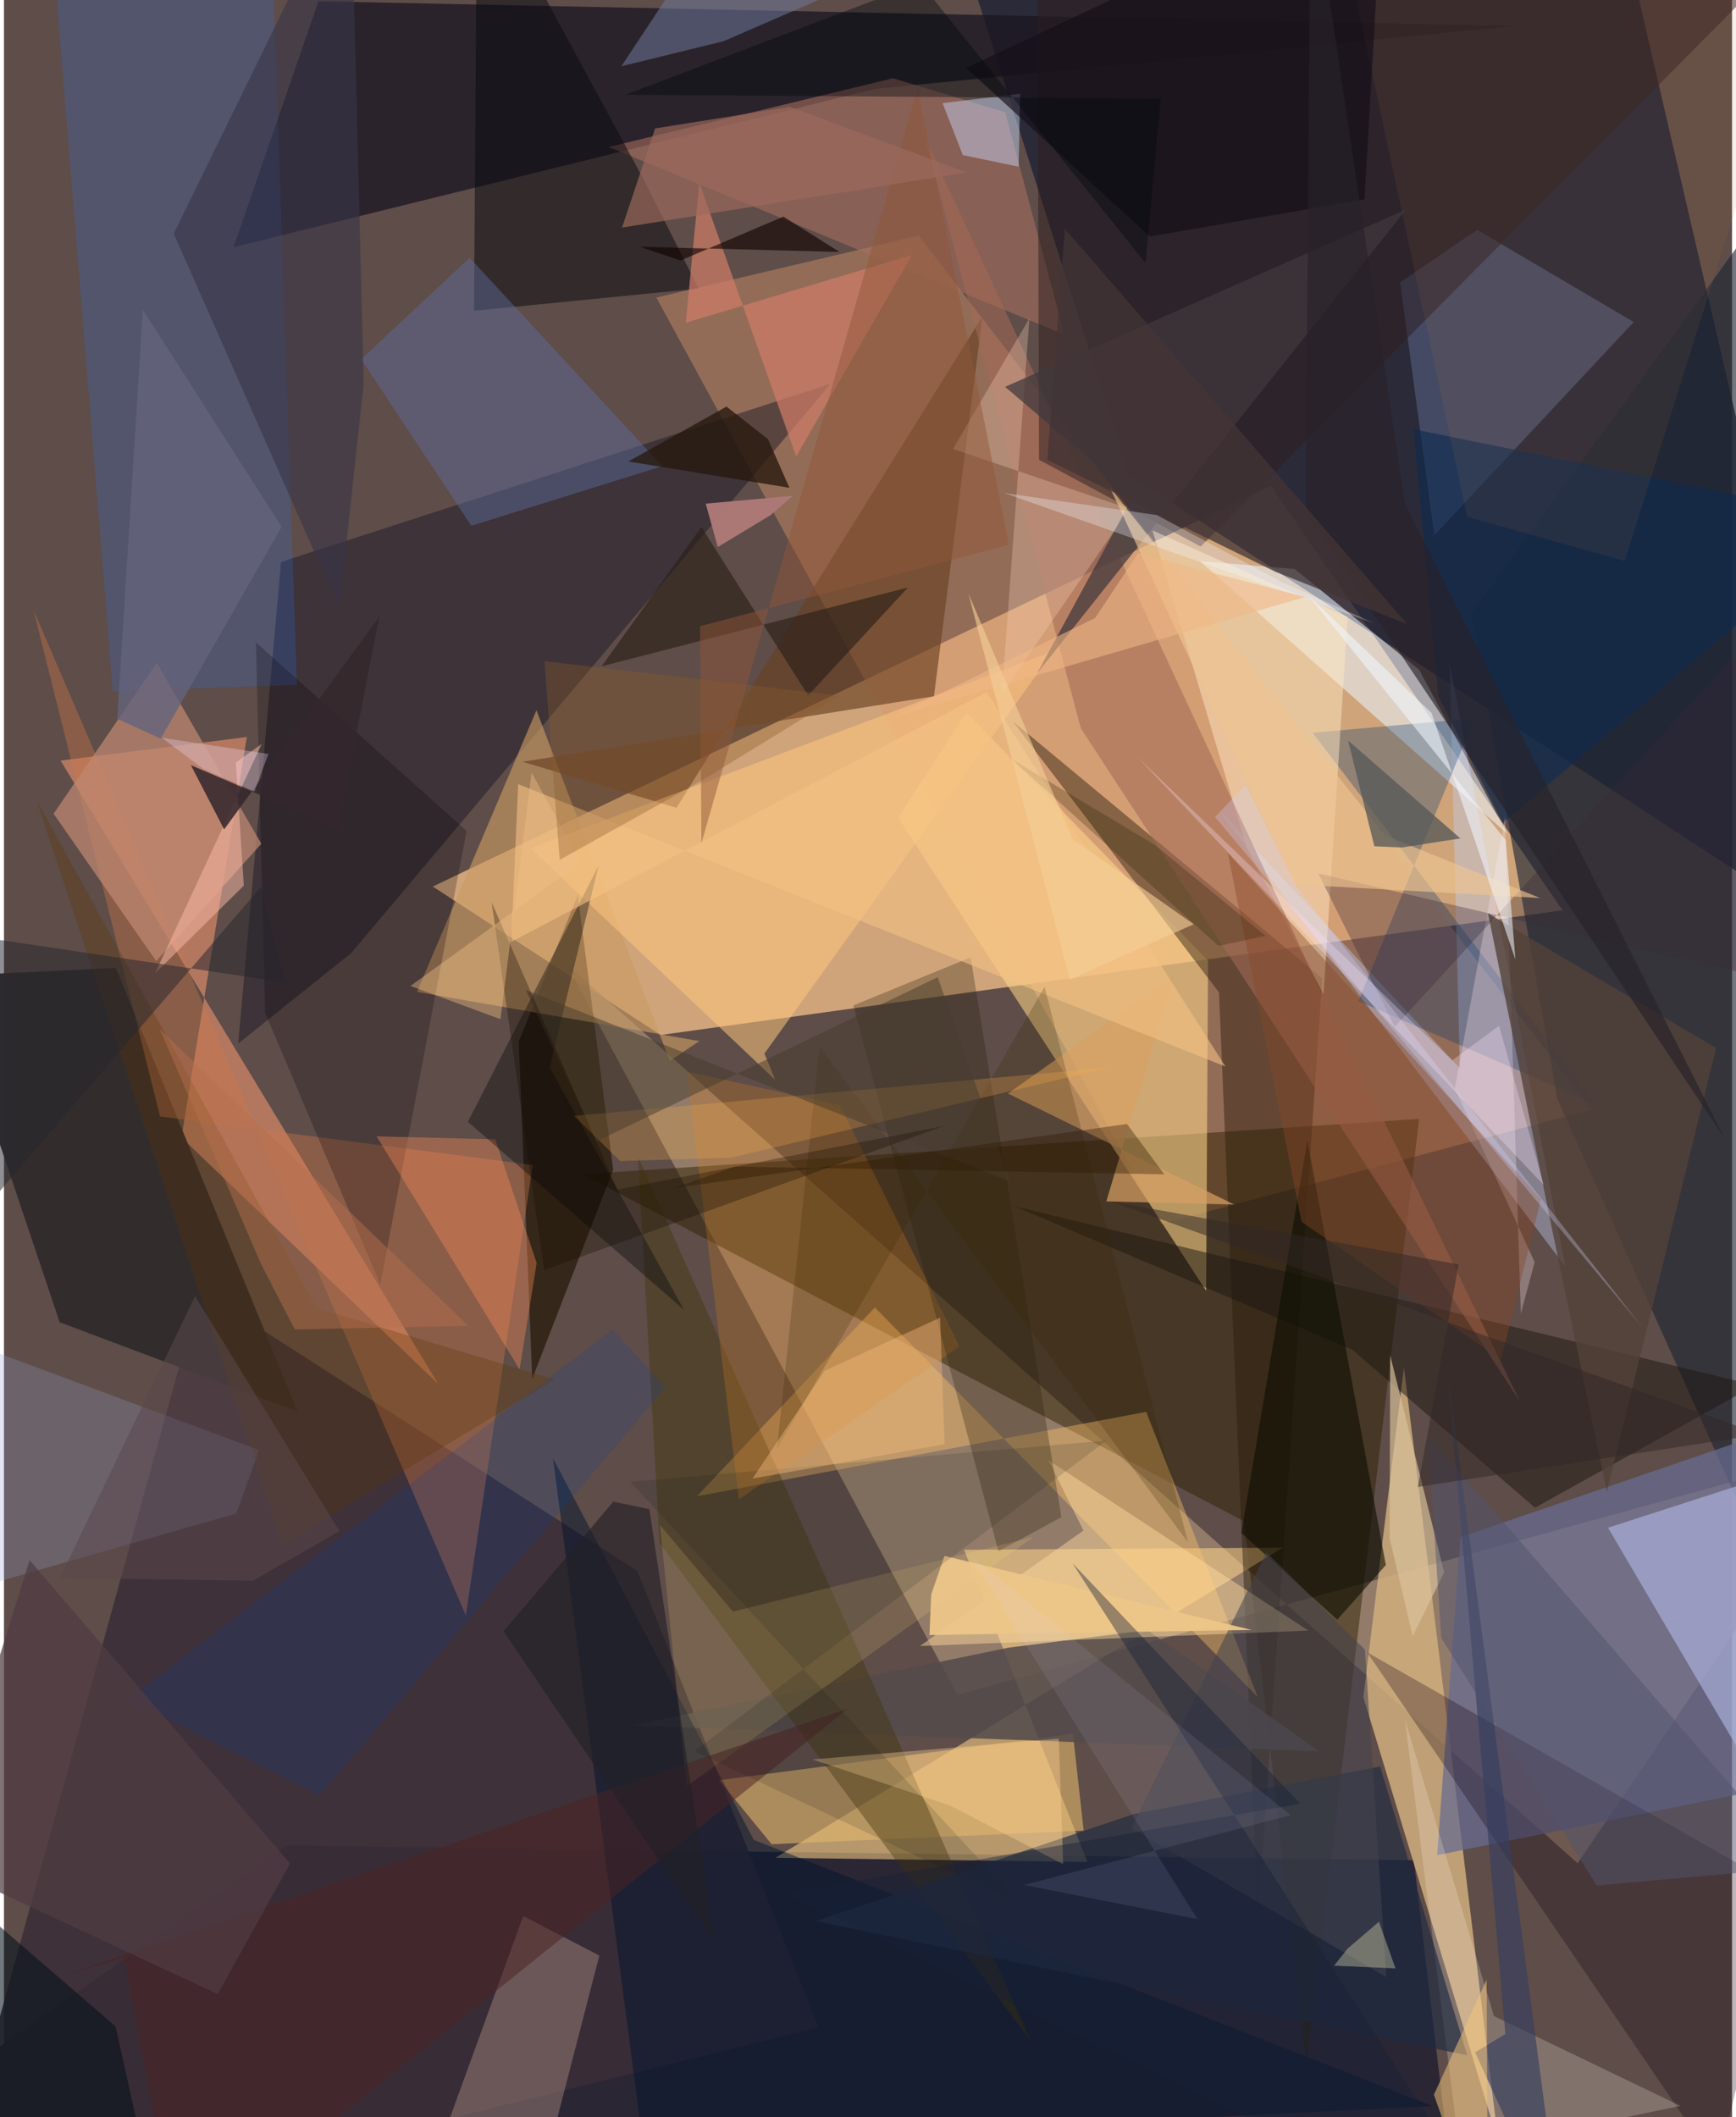 <svg xmlns="http://www.w3.org/2000/svg" width="228" height="278" viewBox="0 0 836 1024"><path fill="#5e4d48" d="M0 0h836v1024H0z"/><path fill="#e9b886" fill-opacity=".816" d="M612.906 235L207.46 428.788l110.216 71.8 436.321-60.308z"/><path fill="#9f8771" fill-opacity=".796" d="M898 699.666L461.278 819.83l-189.28-353.813L761.32 901.198z"/><path fill="#1e2133" fill-opacity=".784" d="M898 460.395L777.213-59.53 451.579-62l92.489 291.5z"/><path fill="#252233" fill-opacity=".898" d="M-62 1031.988L704.152 1086l-22.084-186.26-545.623-7.124z"/><path fill="#da976c" fill-opacity=".427" d="M315.597 143.914l244.248 448.044 208.228-55.28-325.577-422.701z"/><path fill="#2f2000" fill-opacity=".478" d="M684.63 541.171l-54.523 457.982-30.175-263.363-320.05-167.86z"/><path fill="#ffd58a" fill-opacity=".549" d="M618.685 748.545L373.213 898.55l150.943 2.027-59.67-151.007z"/><path fill="#1b1823" fill-opacity=".78" d="M421.499 42.978l309.275-30.41L152.134.626l-41.058 118.922z"/><path fill="#3a2d38" fill-opacity=".871" d="M306.427 759.837L94.998 623.86-32.472 1086 394.03 980.587z"/><path fill="#df8e6b" fill-opacity=".659" d="M27.386 367.862l182.767 301.613L85.89 550.162l31.626-193.705z"/><path fill="#d0ae7d" fill-opacity=".851" d="M677.267 661.354L657.63 820.802l65.286 215.228-27.776-228.851z"/><path fill="#ffd78a" fill-opacity=".553" d="M465.521 344.581l-32.906 50.924 148.97 228.808.917-159.71z"/><path fill="#291b0b" fill-opacity=".451" d="M637.757 473.181L487.977 348.8l99.818 131.217 18.876 449.905z"/><path fill="#151225" fill-opacity=".447" d="M167.973 460.976l-54.633 43.732 20.693-232.917 265.86-86.168z"/><path fill="#1e2534" fill-opacity=".627" d="M751.504 531.533l129.06 287.812-35.825-708.581-134.95 186.222z"/><path fill="#332c2d" fill-opacity=".984" d="M142.17 682.883L54.122 468.114l-83.4 4.083 56.237 167.308z"/><path fill="#676c90" fill-opacity=".737" d="M892.7 857.048l-17.567-171.86-170.55 58.24-11.265 153.867z"/><path fill="#c3d1fb" fill-opacity=".384" d="M755.301 612.505l-167.47-220.637 116.52 124.865-4.987-195.737z"/><path fill="#2b77fb" fill-opacity=".2" d="M141.74 331.22l-89.084 3.178L20.496-62 128.8-50.155z"/><path fill="#1f1201" fill-opacity=".639" d="M255.563 666.859l39.153-101.027-17.102-132.851-28.575 70.84z"/><path fill="#ce7849" fill-opacity=".388" d="M75.526 540.006L14.33 295.127l209.102 486.19 32.362-217.823z"/><path fill="#eaf4fe" fill-opacity=".557" d="M684.623 323.967l42.668 79.335-148.74-131.912 45.862 3.84z"/><path fill="#565f80" fill-opacity=".6" d="M691.965 258.886l96.48-103.126-75.745-44.57-37.274 25.415z"/><path fill="#ffc36a" fill-opacity=".4" d="M552.591 682.866l-217.296 40.793 86.013-91.276L606.55 820.8z"/><path fill="#cb9b64" fill-opacity=".627" d="M199.821 479.752l57.783-136.243 64.497 169.644 14.336-9.612z"/><path fill="#a76d5e" fill-opacity=".596" d="M430.121 37.86l54.257 16.415 28.657 107.568-220.467-90.75z"/><path fill="#684023" fill-opacity=".643" d="M325.362 390.69L473.4 152.96l-23.486 183.796-199.009 31.684z"/><path fill="#aab1db" fill-opacity=".686" d="M898 1018.22V699.497l-122.012 39.405 80.428 136.786z"/><path fill="#0a0a12" fill-opacity=".525" d="M336.072 139.559l-26.98-53.417L228.862-62l-1.435 212.317z"/><path fill="#e2b66d" fill-opacity=".592" d="M522.332 885.39l-5.194-46.86-171.142 22.493 25.384 30.96z"/><path fill="#b19386" fill-opacity=".42" d="M212.6 1033.027l38.616-106.323 36.815 19.158L251.763 1086z"/><path fill="#12000f" fill-opacity=".282" d="M828.799 1047.68L659.51 799.213l178.406 101.615L898 764.94z"/><path fill="#06386e" fill-opacity=".302" d="M633.12 354.412l78.343-6.99-56.257 136.806L770.15 533.96z"/><path fill="#1d1610" fill-opacity=".498" d="M488.771 583.414l358.416 86.566-106.53 59.24-88.262-76.318z"/><path fill="#ffe9c2" fill-opacity=".478" d="M650.037 298.41L638.39 480.986l-37.128-70.856-45.672-153.618z"/><path fill="#544b4a" fill-opacity=".863" d="M636.296 847.056l-83.134-58.628-67.177 8.482-182.11 37.621z"/><path fill="#5f6ea3" fill-opacity=".435" d="M318.497 225.451l-92.405 28.844-53.27-80.558 52.465-49.055z"/><path fill="#00132f" fill-opacity=".486" d="M265.61 705.33l43.624 332.398 381.76-19.1L362.72 889.882z"/><path fill="#ffc57d" fill-opacity=".537" d="M373.123 522.304L254.683 410.19l253.105-95.302-139.89 194.668z"/><path fill="#fff2e8" fill-opacity=".224" d="M704.267 1040.637l106.789-22.081-90.218-43.438-43.146-143.65z"/><path fill="#ffda9c" fill-opacity=".467" d="M505.28 706.236l125.722 82.418-187.877 7.47 79.103-55.86z"/><path fill="#a36956" fill-opacity=".573" d="M445.843 67.258l75.069 284.924 212.56 325.819-99.749-205.713z"/><path fill="#2d1d20" fill-opacity=".494" d="M499.82-62l.914 284.371 78.223 41.966 305.458-307.84z"/><path fill="#919fcf" fill-opacity=".259" d="M-62 781.966l174.44-50.01 10.945-30.587-167.165-62.195z"/><path fill="#3f3108" fill-opacity=".369" d="M306.727 559.468l102.807 230.34 87.035 197.161-179.405-240.626z"/><path fill="#0d0e02" fill-opacity=".596" d="M598.629 741.466l31.937-189.856 37.94 205.354-23.49 26.412z"/><path fill="#c08872" fill-opacity=".714" d="M124.51 408.075l-50.57-87.457-49.932 72.963 49.644 71.262z"/><path fill="#cb7922" fill-opacity=".29" d="M330.317 518.243l25.26 206.918 106.708-73.938-57.808-116.635z"/><path fill="#08010c" fill-opacity=".235" d="M223.805 401.868l-101.913-91.161 4.455 179.144 55.708 131.33z"/><path fill="#1f2b42" fill-opacity=".659" d="M665.745 854.414l-119.185 23-153.952 51.738 315.283 64.932z"/><path fill="#0c2b51" fill-opacity=".6" d="M693.835 336.568L681.97 207.6 898 251.548l-172.926 146.44z"/><path fill="#fed6bd" fill-opacity=".29" d="M544.466 246.078l-61.66 89.408 13.287-181.54-36.996 63.19z"/><path fill="#2a200c" fill-opacity=".298" d="M481.097 750.309l-70.178-264.023 56.733-23.24 43.9 270.752z"/><path fill="#cc7c67" fill-opacity=".729" d="M329.841 156.105l6.556-67.74 46.86 132.417 56.021-97.472z"/><path fill="#d79f64" fill-opacity=".702" d="M595.167 582.599l-61.887-1.528 32.697-109.108-80.265 56.958z"/><path fill="#ffe9f3" fill-opacity=".286" d="M733.817 635.36l-7.615-240.287-24.314 131.342 38.634 84.048z"/><path fill="#fd8d58" fill-opacity=".376" d="M237.667 551.055l-57.396-1.445 69.18 112.698 8.259-51.455z"/><path fill="#534238" fill-opacity=".784" d="M828.326 506.88l-52.915 214.466-27.206-130.251-30.245-149.327z"/><path fill="#393649" fill-opacity=".62" d="M174.01 185.712l-11.797 108.555-80.087-181.282L167.782-62z"/><path fill="#2a1f17" fill-opacity=".627" d="M389.049 336.325l48.284-52.18-148.204 38.11 48.293-67.32z"/><path fill="#00030a" fill-opacity=".357" d="M224.454 542.597l63.18-123.8-23.615 97.424 64.986 117.347z"/><path fill="#c7d8fc" fill-opacity=".455" d="M491.61 45.338l-.76 35.302-26.982-5.633-9.795-25.124z"/><path fill="#dac29c" fill-opacity=".675" d="M670.366 744.03l11.15 47.371 15.223-30.86-26.134-105.074z"/><path fill="#0041b0" fill-opacity=".161" d="M60.126 821.773l92.672 46.543L319.965 671.01l-25.529-27.995z"/><path fill="#ffe27b" fill-opacity=".153" d="M317.332 737.582l35.337 41.906 145.506-36.174-167.97 120.676z"/><path fill="#6f7a9f" fill-opacity=".525" d="M536.78-62H360.89l-62.231 94.065 49.507-12.144z"/><path fill="#894729" fill-opacity=".412" d="M627.734 590.91l96.48 66.72 19.347-77.554-151.51-167.608z"/><path fill="#b07545" fill-opacity=".11" d="M640.99-62l66.885 312.017 76.187 21.277L889.042-62z"/><path fill="#353f60" fill-opacity=".631" d="M698.423 664.23l55.8 421.77-42.526-93.344 14.651-8.856z"/><path fill="#160f18" fill-opacity=".655" d="M667.322-62l-9.126 158.398-103.848 18.009-88.865-81.598z"/><path fill="#43434f" fill-opacity=".541" d="M545.437 884.251l65.292-133.496 47.683 47.123 10.287 158.32z"/><path fill="#ac7877" fill-opacity=".98" d="M381.606 239.798l-10.67 9.314-25.625 15.484-5.824-21.009z"/><path fill="#40383e" fill-opacity=".733" d="M499.777 325.719l46.591-85.79-62.05-52.824 193.998-85.8z"/><path fill="#4c2322" fill-opacity=".502" d="M58.026 947.009L84.506 1086l323.869-259.61L26.317 956.277z"/><path fill="#f5c284" fill-opacity=".576" d="M475.486 334.703l-230.09 120.844 3.357-76.3 342.196 136.62z"/><path fill="#27190d" fill-opacity=".78" d="M369.62 212.433l-20.063-15.798-47.457 26.553 77.892 12.75z"/><path fill="#edc689" fill-opacity=".941" d="M447.736 790.8l.82-19.526 6.433-18.74 148.61 35.813z"/><path fill="#5f3601" fill-opacity=".286" d="M134.855 746.775l131.511-79.534-115.196-34.66L15.783 387.149z"/><path fill="#392a36" fill-opacity=".329" d="M635.813 422.411l37.002 74.273L898 250.747l-34.875 224.915z"/><path fill="#372700" fill-opacity=".22" d="M373.936 700.923l20.604-194.761 178.242 239.773L503.407 477.3z"/><path fill="#edc591" fill-opacity=".635" d="M624.406 427.782l-89.478-192.226L667.91 403.974l75.239 30.365z"/><path fill="#d3d5fb" fill-opacity=".302" d="M625.427 429.015l-24.766-49.342-14.752 15.458L792.19 641.427z"/><path fill="#f2c47a" fill-opacity=".533" d="M717.305 957.439l-25.533 55.681 19.125 54.207 6.807-11.387z"/><path fill="#915739" fill-opacity=".478" d="M336.75 302.88l149.415-39.36-44.13-221.113L337.41 407.843z"/><path fill="#02111a" fill-opacity=".561" d="M53.999 980.131l-80.24-69.293L-62 1086l139.221-1.358z"/><path fill="#545957" fill-opacity=".761" d="M704.588 405.515l-54.331-47.345 12.702 51.135 13.206.6z"/><path fill="#ffd397" fill-opacity=".376" d="M391.142 850.983l119.153-10.037 2.118 60.692-54.625-28.348z"/><path fill="#51546e" fill-opacity=".494" d="M869.626 903.128L688.758 693.73l6.594 98.533 75.211 119.703z"/><path fill="#febcaa" fill-opacity=".498" d="M112.15 368.768l12.522-8.944L73.09 470.785l42.949-42.448z"/><path fill="#ffb04b" fill-opacity=".239" d="M275.79 539.699l22.308 21.864 53.739-1.641 183.351-43.672z"/><path fill="#64647d" fill-opacity=".796" d="M134.354 254.798L75.801 357.256l-21-9.65 12.37-197.814z"/><path fill="#fbe8ff" fill-opacity=".294" d="M744.94 573.194l-21.668-77.064-22.727 16.763-152.36-146.915z"/><path fill="#f1f8ff" fill-opacity=".557" d="M726.49 406.334l-95.67-118.543 59.809 57.06 40.566 119.245z"/><path fill="#0f1a19" fill-opacity=".141" d="M303.09 716.707l189.595 205.19-158.682-74.925L533.381 696.74z"/><path fill="#02090e" fill-opacity=".388" d="M552.27 127.228l7.361-79.571-259.078-1.794L443.297-8.335z"/><path fill="#473b2b" fill-opacity=".49" d="M451.716 472.627l34.865 98.79-234.077-92.55 34.162 73.184z"/><path fill="#513c43" fill-opacity=".722" d="M12.399 754.596l126.008 146.747-34.994 63.126-136.68-63.735z"/><path fill="#190d00" fill-opacity=".318" d="M454.26 544.723l-157.508 30.645-60.811-138.928 25.382 177.84z"/><path fill="#f2b97b" fill-opacity=".435" d="M362.12 715.13l35.093-52.233 55.674-25.593 2.195 61.22z"/><path fill="#34282d" fill-opacity=".871" d="M90.419 370.06l71.028 30.634 20.208-102.545-75.13 102.998z"/><path fill="#9b695c" fill-opacity=".675" d="M315.007 62.116l65.304-10.422 85.51 31.725L299 110.082z"/><path fill="#172036" fill-opacity=".408" d="M516.895 756.019L627.1 872.384 377.93 915.65 729.03 1086z"/><path fill="#100300" fill-opacity=".624" d="M327.314 125.985l-19.744-6.621 96.678 2.5-27.186-17.1z"/><path fill="#d4daff" fill-opacity=".09" d="M622.439 877.946L493.472 911.7l83.886 16.522-110.036-175.953z"/><path fill="#271c01" fill-opacity=".255" d="M610.365 452.656l-22.846 4.851-99.834-90.23 68.86 41.241z"/><path fill="#b56e4d" fill-opacity=".471" d="M124.217 611.045l16.458 31.967 83.964-1.763L75.363 497.796z"/><path fill="#28212a" fill-opacity=".639" d="M832.304 550.453l-154.61-306.831L632.073-62l-2.325 309.777z"/><path fill="#efbf84" fill-opacity=".416" d="M240.206 492.956l-43.539-16.078 82.284-59.636-23.702-43.656z"/><path fill="#322727" fill-opacity=".498" d="M683.981 719.17l165.75-25.41-314.343-112.72 168.343 30.528z"/><path fill="#f4ddfd" fill-opacity=".306" d="M96.501 371.93l24.63 10.903 6.818-18.163-51.572-7.835z"/><path fill="#26262d" fill-opacity=".51" d="M136.23 475.176l-11.926-46.159L-62 646.009l5.254-199.493z"/><path fill="#5c484c" fill-opacity=".529" d="M120.466 764.524l-93.372-1.38 65.356-136.24 69.842 113.64z"/><path fill="#433436" fill-opacity=".753" d="M678.888 301.916l-63.789-25.369-110.328-54.12 8.435-111.839z"/><path fill="#f3f5fe" fill-opacity=".31" d="M618.167 281.499l-60.435-32.376-73.89-10.675 178.739 62.89z"/><path fill="#f0b785" fill-opacity=".58" d="M629.5 288.745l-199.939 58.211 98.344-48.065 20.704-31.266z"/><path fill="#8c5d2d" fill-opacity=".353" d="M261.475 319.765l7.368 96.125 68.363-38.118 67.173-41.268z"/><path fill="#ffffc4" fill-opacity=".314" d="M643.487 950.721l29.681 1.315-7.997-22.569-15.125 12.983z"/><path fill="#f5cf97" fill-opacity=".608" d="M516.9 405.757l-50.332-118.702 49.092 186.749 59.908-26.784z"/><path fill="#222027" fill-opacity=".631" d="M241.76 789.016l53.02-62.728 17.443 3.681 31.444 209.363z"/><path fill="#2e1700" fill-opacity=".365" d="M353.679 564.223l-29.866 10.46L543.3 543.635l18.05 24.353z"/></svg>